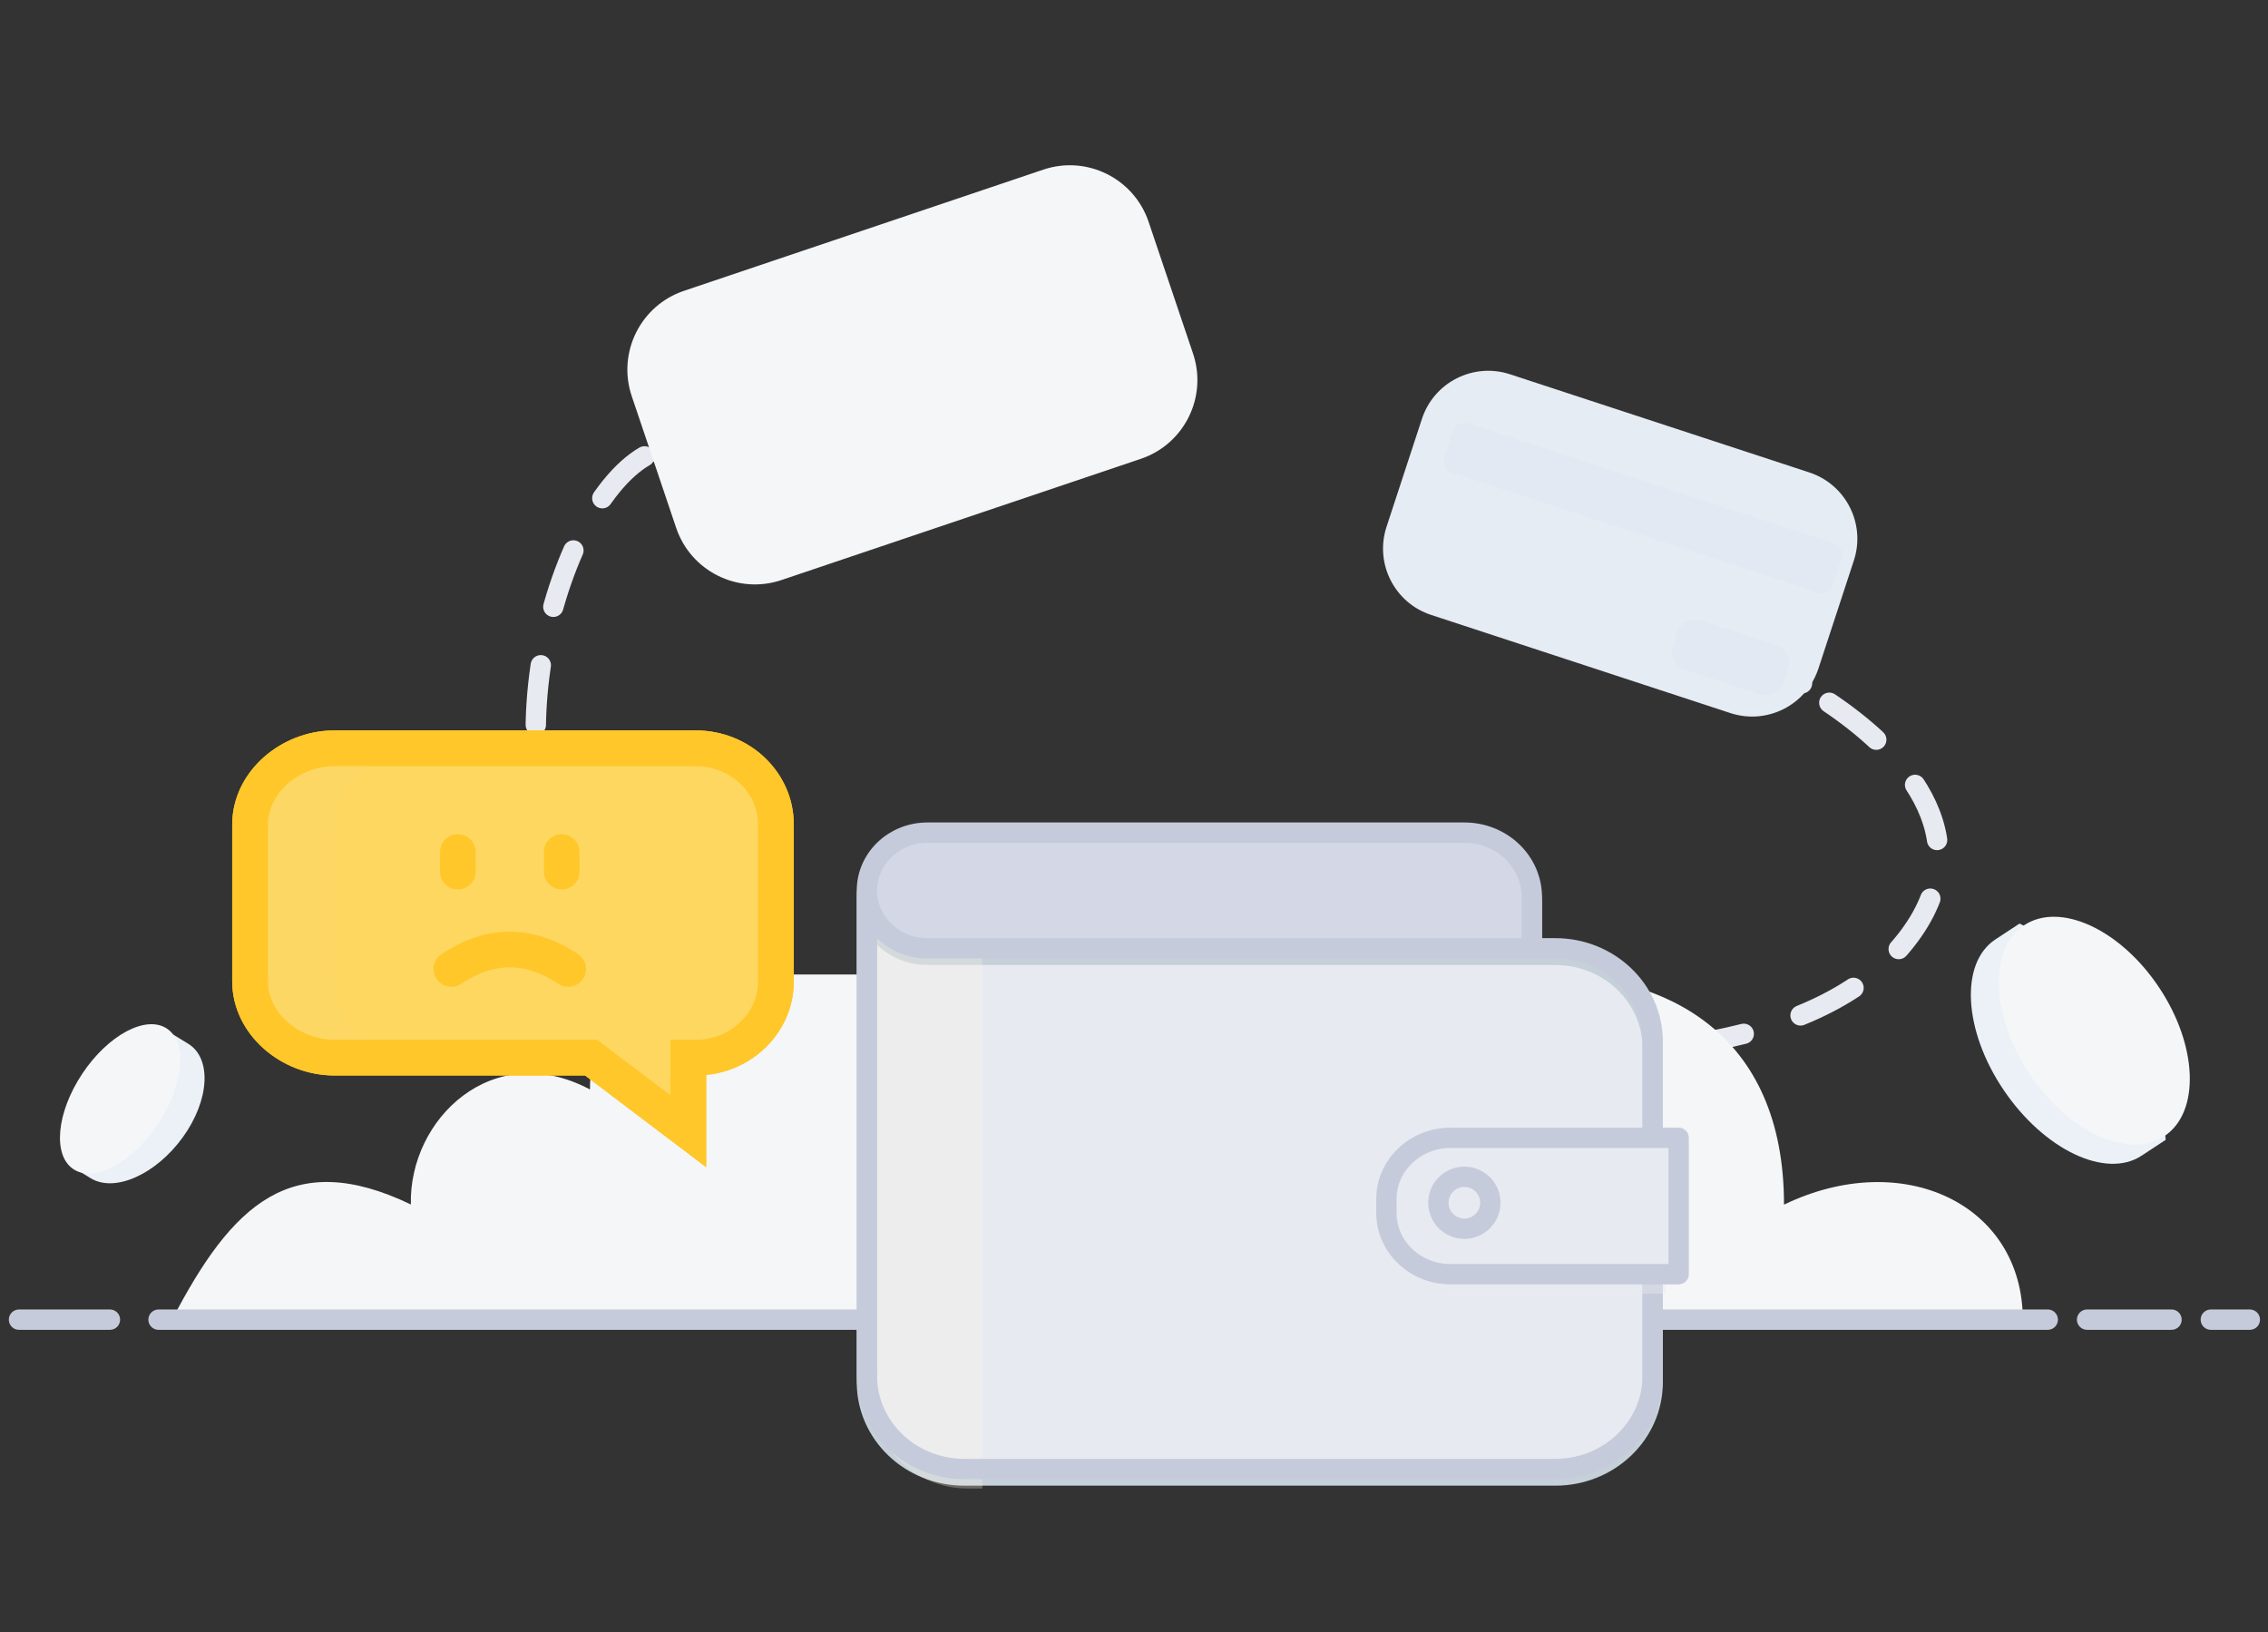 <svg width="321" height="231" viewBox="0 0 321 231" fill="none" xmlns="http://www.w3.org/2000/svg">
<rect x="0" y="0" width="321" height="231" fill="#333333" stroke="none"/>
<path d="M160.381 139.908C160.381 139.908 159.389 140.273 157.624 140.827" stroke="#E8EAF1" stroke-width="2.88" stroke-linecap="round"/>
<path d="M152.11 140.946C137.193 144.368 103.823 149.577 86.626 132.949C66.637 113.613 78.09 72.116 91.309 64.543" stroke="#E8EAF1" stroke-width="2.88" stroke-linecap="round" stroke-dasharray="8.47"/>
<path d="M93.288 64.127C94.183 63.608 95.124 63.489 96.045 63.778" stroke="#E8EAF1" stroke-width="2.88" stroke-linecap="round"/>
<path d="M252.29 94.873C252.29 94.873 253.34 95.507 255.047 96.711" stroke="#E8EAF1" stroke-width="2.88" stroke-linecap="round"/>
<path d="M258.911 99.469C267.944 105.55 281.635 118.151 269.662 133.224C256.298 150.073 224.531 149.658 211.851 148.746" stroke="#E8EAF1" stroke-width="2.88" stroke-linecap="round" stroke-dasharray="8.46"/>
<path d="M209.093 148.795C207.352 148.465 206.336 148.18 206.336 148.18" stroke="#E8EAF1" stroke-width="2.88" stroke-linecap="round"/>
<path d="M24.356 186.782H286.296C286.296 170.504 269.399 162.36 252.497 170.504C252.497 146.082 235.6 137.943 218.698 137.943L151.1 129.799L125.749 137.924H108.852C100.418 129.799 83.501 137.924 83.501 154.202C69.764 146.899 57.858 158.369 58.151 170.48C41.254 162.36 32.805 170.499 24.356 186.782Z" fill="#F4F6F8"/>
<path d="M295.395 186.782H307.343H295.395Z" fill="#8E99A4"/>
<path d="M295.395 186.782H307.343" stroke="#C6CBDB" stroke-width="2.88" stroke-linecap="round" stroke-linejoin="round"/>
<path d="M312.91 186.782H318.425H312.91Z" fill="#8E99A4"/>
<path d="M312.91 186.782H318.425" stroke="#C6CBDB" stroke-width="2.88" stroke-linecap="round" stroke-linejoin="round"/>
<path d="M22.439 186.782H289.827H22.439Z" fill="#8E99A4"/>
<path d="M22.439 186.782H289.827" stroke="#C6CBDB" stroke-width="2.88" stroke-linecap="round" stroke-linejoin="round"/>
<path d="M201.254 59.282C202.955 54.098 208.535 51.274 213.719 52.974L256.078 66.868C261.262 68.569 264.086 74.15 262.386 79.334L257.372 94.62C255.671 99.804 250.09 102.628 244.907 100.927L202.548 87.033C197.364 85.333 194.54 79.752 196.24 74.568L201.254 59.282Z" fill="#E6ECF4"/>
<g style="mix-blend-mode:multiply" opacity="0.27">
<path d="M205.641 60.98C205.931 60.096 206.883 59.614 207.767 59.904L259.584 76.9C260.468 77.19 260.949 78.142 260.659 79.026L259.418 82.811C259.128 83.695 258.176 84.177 257.292 83.887L205.475 66.891C204.591 66.6 204.109 65.649 204.399 64.764L205.641 60.98Z" fill="#DAE2EC"/>
</g>
<g style="mix-blend-mode:multiply" opacity="0.27">
<path d="M237.378 89.543C237.845 88.119 239.378 87.343 240.803 87.81L251.364 91.274C252.788 91.741 253.564 93.275 253.097 94.699L252.498 96.527C252.03 97.952 250.497 98.728 249.072 98.26L238.511 94.796C237.087 94.329 236.311 92.796 236.778 91.371L237.378 89.543Z" fill="#DAE2EC"/>
</g>
<path d="M89.414 56.074C87.337 49.918 90.644 43.243 96.801 41.166L147.659 24.011C153.816 21.934 160.491 25.242 162.567 31.399L168.853 50.035C170.93 56.191 167.623 62.866 161.466 64.942L110.608 82.098C104.451 84.174 97.776 80.867 95.7 74.71L89.414 56.074Z" fill="#F4F6F8"/>
<g style="mix-blend-mode:multiply" opacity="0.56">
<path d="M133.691 53.933C134.219 47.61 129.931 42.091 124.114 41.605C118.296 41.12 113.153 45.852 112.625 52.175C112.098 58.498 116.386 64.017 122.203 64.503C128.02 64.988 133.163 60.256 133.691 53.933Z" fill="#F4F6F8"/>
</g>
<g style="mix-blend-mode:multiply" opacity="0.56">
<path d="M144.72 51.176C145.248 44.853 140.96 39.334 135.143 38.849C129.326 38.363 124.182 43.095 123.655 49.418C123.127 55.741 127.415 61.261 133.232 61.746C139.049 62.231 144.193 57.499 144.72 51.176Z" fill="#F4F6F8"/>
</g>
<path d="M15.558 186.782H2.69H15.558Z" fill="#8E99A4"/>
<path d="M15.558 186.782H2.69" stroke="#C6CBDB" stroke-width="2.88" stroke-linecap="round" stroke-linejoin="round"/>
<path d="M301.923 142.238C305.596 147.678 306.517 161.332 306.517 161.332L303.101 163.579C298.042 166.904 289.31 162.739 283.598 154.3C277.885 145.861 277.361 136.285 282.42 132.964L285.835 130.718C285.835 130.718 298.354 136.93 301.923 142.238Z" fill="#EBF1F7"/>
<path d="M306.341 160.8C311.411 157.424 311.074 148.008 305.587 139.77C300.101 131.531 291.544 127.589 286.474 130.965C281.404 134.341 281.741 143.757 287.228 151.996C292.714 160.234 301.271 164.176 306.341 160.8Z" fill="#F4F6F8"/>
<path d="M13.635 153.514C11.186 156.891 10.57 165.377 10.57 165.377L12.848 166.77C16.223 168.835 22.046 166.247 25.856 160.991C29.666 155.736 29.997 149.8 26.643 147.735L24.365 146.342C24.365 146.342 16.021 150.228 13.635 153.514Z" fill="#EBF1F7"/>
<path d="M22.359 159.099C26.017 153.607 26.584 147.558 23.627 145.588C20.669 143.619 15.307 146.475 11.649 151.967C7.992 157.46 7.424 163.509 10.382 165.478C13.339 167.447 18.702 164.591 22.359 159.099Z" fill="#F4F6F8"/>
<path d="M233.909 147.475V194.752C233.906 202.024 227.741 207.918 220.136 207.921H136.472C128.867 207.918 122.702 202.024 122.699 194.752V126.122C122.697 128.292 123.597 130.374 125.202 131.909C126.807 133.443 128.984 134.304 131.254 134.301H220.126C223.781 134.3 227.287 135.688 229.872 138.158C232.457 140.629 233.909 143.98 233.909 147.475Z" fill="#E8EAF1"/>
<path d="M217.365 127.992V135.313H131.305C126.552 135.313 122.699 131.61 122.699 127.041C122.699 122.473 126.552 118.77 131.305 118.77H207.775C210.32 118.77 212.76 119.741 214.558 121.471C216.357 123.201 217.367 125.546 217.365 127.992Z" fill="#E8EAF1"/>
<path d="M216.808 135.146V127.899C216.809 125.477 215.805 123.154 214.016 121.442C212.227 119.73 209.8 118.768 207.27 118.77H131.255C126.53 118.77 122.699 122.436 122.699 126.958C122.699 131.48 126.53 135.146 131.255 135.146H220.135C227.741 135.149 233.906 141.049 233.909 148.329V195.657C233.906 202.937 227.741 208.838 220.135 208.84H136.473C128.867 208.838 122.702 202.937 122.699 195.657V126.953" stroke="#C5D0D9" stroke-width="2.88" stroke-linecap="round" stroke-linejoin="round"/>
<g style="mix-blend-mode:screen" opacity="0.28">
<path d="M139.048 134.37V210.678H136.922C129.232 210.678 123.016 204.315 123.016 196.455V125.534C123.016 130.418 126.881 134.37 131.653 134.37H139.048Z" fill="#FCF5E3"/>
</g>
<path d="M217.365 127.073V134.394H131.305C126.552 134.394 122.699 130.691 122.699 126.122C122.699 121.554 126.552 117.851 131.305 117.851H207.775C210.32 117.851 212.76 118.822 214.558 120.552C216.357 122.282 217.367 124.627 217.365 127.073Z" fill="#D3D7E6"/>
<path d="M216.808 134.226V126.979C216.809 124.558 215.805 122.235 214.016 120.523C212.227 118.811 209.8 117.849 207.27 117.851H131.255C126.53 117.851 122.699 121.516 122.699 126.038C122.699 130.56 126.53 134.226 131.255 134.226H220.135C227.741 134.229 233.906 140.129 233.909 147.408V194.739C233.906 202.018 227.741 207.919 220.135 207.921H136.473C128.867 207.919 122.702 202.018 122.699 194.739V126.038" stroke="#C6CBDB" stroke-width="2.88" stroke-linecap="round" stroke-linejoin="round"/>
<g style="mix-blend-mode:multiply" opacity="0.41">
<path d="M205.097 163.805H235.747V183.106H205.097C200.198 183.106 196.227 179.318 196.227 174.645V172.279C196.223 170.033 197.155 167.877 198.819 166.288C200.483 164.698 202.742 163.805 205.097 163.805Z" fill="#E8EAF1"/>
</g>
<path d="M205.309 161.047H237.586V180.348H205.309C200.293 180.348 196.227 176.473 196.227 171.693V169.697C196.229 164.919 200.295 161.047 205.309 161.047Z" fill="#E8EAF1" stroke="#C6CBDB" stroke-width="2.88" stroke-linecap="round" stroke-linejoin="round"/>
<path d="M207.255 173.914C209.286 173.914 210.932 172.268 210.932 170.238C210.932 168.207 209.286 166.562 207.255 166.562C205.225 166.562 203.579 168.207 203.579 170.238C203.579 172.268 205.225 173.914 207.255 173.914Z" fill="#E8EAF1" stroke="#C6CBDB" stroke-width="2.88" stroke-linecap="round" stroke-linejoin="round"/>
<path d="M98.482 105.902H47.324C41.052 105.902 35.385 110.734 35.385 116.698V138.908C35.385 144.872 41.052 149.704 47.324 149.704H83.657L97.427 160.129V149.704H98.477C104.748 149.704 109.831 144.87 109.831 138.908V116.698C109.831 110.738 104.751 105.905 98.482 105.902Z" fill="#FDD760" stroke="#FFC729" stroke-width="5.04"/>
<g style="mix-blend-mode:screen" opacity="0.28">
<path d="M47.387 139.25V117.097C47.387 111.149 52.913 106.329 59.028 106.329H47.324C41.209 106.329 35.683 111.149 35.683 117.097V139.25C35.683 145.199 41.209 150.018 47.324 150.018H59.028C52.918 150.018 47.387 145.199 47.387 139.25Z" fill="#FCD66D"/>
</g>
<path d="M63.877 137.151C69.39 133.474 74.905 133.474 80.421 137.151H63.877Z" fill="#FDD760"/>
<path d="M63.877 137.151C69.39 133.474 74.905 133.474 80.421 137.151" stroke="#FFC729" stroke-width="5.04" stroke-linecap="round"/>
<path d="M64.797 120.607V123.365V120.607Z" fill="#FDD760"/>
<path d="M64.797 120.607V123.365" stroke="#FFC729" stroke-width="5.04" stroke-linecap="round"/>
<path d="M79.502 120.607V123.365V120.607Z" fill="#FDD760"/>
<path d="M79.502 120.607V123.365" stroke="#FFC729" stroke-width="5.04" stroke-linecap="round"/>
<path fill-rule="evenodd" clip-rule="evenodd" d="M98.482 105.902H47.324C41.052 105.902 35.385 110.734 35.385 116.698V138.908C35.385 144.872 41.052 149.704 47.324 149.704H83.657L97.427 160.129V149.704H98.477C104.748 149.704 109.831 144.87 109.831 138.908V116.698C109.831 110.738 104.751 105.905 98.482 105.902V105.902Z" stroke="#FFC729" stroke-width="5.04"/>
</svg>
